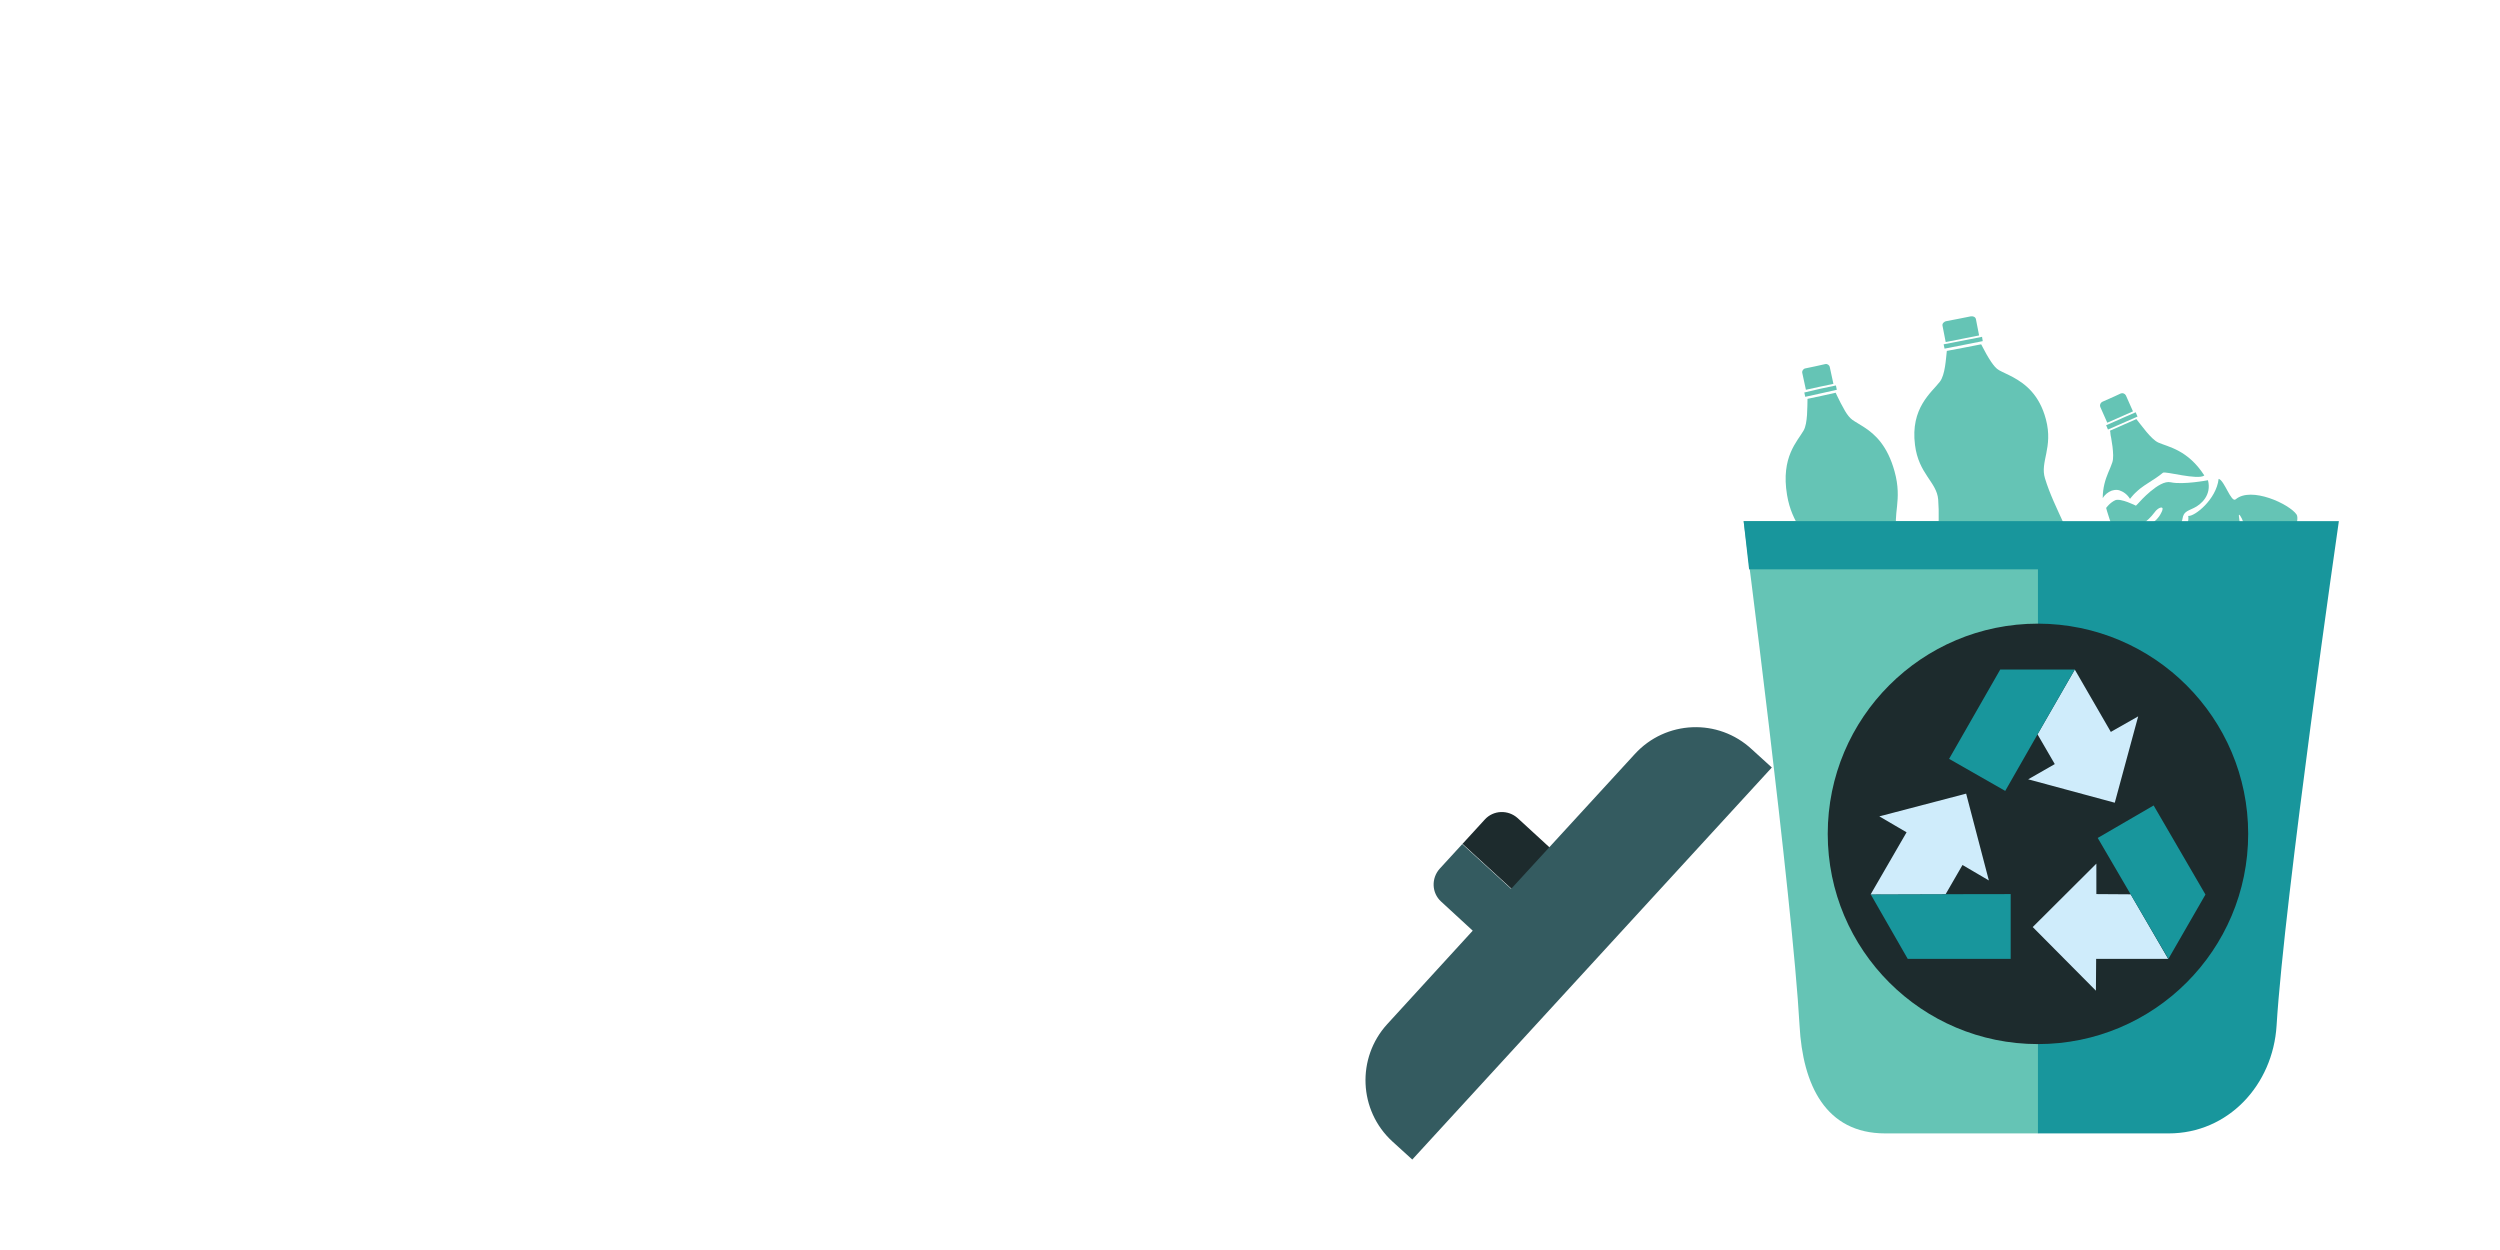 <?xml version="1.0" encoding="utf-8"?>
<!-- Generator: Adobe Illustrator 25.0.1, SVG Export Plug-In . SVG Version: 6.00 Build 0)  -->
<svg version="1.1" id="Layer_1" xmlns="http://www.w3.org/2000/svg" xmlns:xlink="http://www.w3.org/1999/xlink" x="0px" y="0px"
	 viewBox="0 0 1100 550" style="enable-background:new 0 0 1100 550;" xml:space="preserve">
<style type="text/css">
	.st0{fill:#65C4B5;}
	.st1{fill:#1D2B2D;}
	.st2{fill:#345B60;}
	.st3{fill:#18969C;}
	.st4{fill:#CFECFB;}
</style>
<g>
	<path class="st0" d="M843.4,255.4c-3.1-7.3-6.2-14-8.5-21.2c-2.4-7.6,2.3-13.9-1.3-26.8c-3.1-11.3-8.6-16.3-13.2-19.3
		c-2.1-1.4-4-2.4-5.4-3.4c-1.1-0.8-2.2-2.2-3.2-3.9c-1.3-2.2-2.6-4.8-3.5-6.7c-0.2-0.5-0.4-0.9-0.6-1.3l-6.3,1.4l-6.1,1.3
		c-0.1,3.4,0.1,10.8-1.7,13.9c-2.7,4.8-10.1,11.6-7.3,28.4c2.2,13.2,9.1,17,10.1,24.9c1.5,11.9,0.6,23.7,2.2,37.8
		c1.2,10.5,5.4,24.8,9.4,28.6c1.9,1.8,13.1,0.1,12.6-5.2c1,3.9,5.8,2.9,10,2c4.2-0.9,9-2,8.2-5.9c0.4,1.3,1.4,2,2.7,2.4
		c3.8,1.1,10.1-1.1,10.9-3c0.6-1.6,0.9-4.2,0.8-7.2c0-0.6,0-1.3-0.1-1.9c-0.1-1.3-0.2-2.7-0.4-4c-0.4-2.8-0.9-5.7-1.5-8.6
		s-1.4-5.7-2.2-8.2C847.2,264.4,845.3,259.8,843.4,255.4z"/>
	<polygon class="st0" points="801.1,173.1 808.2,171.5 808.2,171.5 807.8,169.6 800.7,171.1 793.9,172.7 794.3,174.6 	"/>
	<path class="st0" d="M806.7,168.9l-1.6-7.4c-0.2-0.9-1.1-1.5-2-1.3l-4.5,1l-4.3,0.9c-0.9,0.2-1.5,1.1-1.3,2l1.6,7.4l5.9-1.3
		L806.7,168.9z"/>
</g>
<g>
	<path class="st0" d="M908.3,230.9c-3.2-7-6.4-13.5-8.5-20.4c-2.3-7.3,3.7-13.5,0.4-26c-2.9-10.9-9.1-15.6-14.4-18.5
		c-2.4-1.3-4.6-2.2-6.2-3.1c-1.3-0.7-2.4-2.1-3.5-3.7c-1.4-2.1-2.8-4.6-3.7-6.4c-0.2-0.5-0.5-0.9-0.7-1.3l-7.7,1.5l-7.4,1.4
		c-0.4,3.3-0.7,10.6-3.1,13.6c-3.6,4.7-13,11.5-10.9,27.8c1.6,12.8,9.6,16.3,10.2,24c0.9,11.5-1.1,23.1-0.3,36.7
		c0.6,10.1,4.6,23.9,9.1,27.6c2.1,1.7,15.7-0.2,15.4-5.3c0.8,3.8,6.7,2.7,11.8,1.7c5.1-1,10.9-2.2,10.3-6c0.4,1.2,1.6,1.9,3.1,2.2
		c4.5,1,12.2-1.3,13.3-3.1c0.8-1.6,1.4-4.1,1.5-7c0-0.6,0.1-1.2,0-1.8c0-1.3-0.1-2.6-0.1-3.9c-0.2-2.7-0.6-5.5-1.2-8.3
		c-0.5-2.8-1.2-5.5-2.1-7.9C912.1,239.5,910.2,235.1,908.3,230.9z"/>
	<polygon class="st0" points="863.8,151.8 872.4,150.1 872.4,150.1 872.1,148.2 863.5,149.9 855.2,151.5 855.6,153.4 	"/>
	<path class="st0" d="M870.8,147.6l-1.4-7.2c-0.2-0.9-1.2-1.4-2.3-1.2l-5.5,1.1l-5.2,1c-1.1,0.2-1.9,1.1-1.7,2l1.4,7.2l7.1-1.4
		L870.8,147.6z"/>
</g>
<g>
	<path class="st0" d="M935.4,174c-0.4-0.8-1.4-1.2-2.2-0.9l-2.8,1.3l0,0l-5.4,2.4c-0.8,0.4-1.2,1.4-0.9,2.2l3.1,7l11.3-5L935.4,174z
		"/>
	<polygon class="st0" points="939.7,181.4 934.2,183.8 934.2,183.8 930.6,185.4 926.7,187.1 926.7,187.1 926.7,187.1 927.5,189 
		940.5,183.3 	"/>
	<path class="st0" d="M953.1,244.9c0.1-0.2,0.2-0.3,0.3-0.5c0.1-0.1,0.1-0.3,0.2-0.4c0.1-0.2,0.2-0.3,0.3-0.5
		c0.1-0.1,0.1-0.3,0.2-0.5c0.1-0.2,0.2-0.4,0.3-0.6c0.1-0.2,0.2-0.4,0.3-0.5c0.1-0.2,0.2-0.4,0.3-0.6c0.1-0.2,0.2-0.4,0.3-0.6
		c0.1-0.2,0.2-0.4,0.3-0.6c0.1-0.2,0.2-0.4,0.3-0.7c0.1-0.2,0.2-0.4,0.3-0.6c0.1-0.2,0.2-0.5,0.4-0.8c0.1-0.2,0.2-0.4,0.2-0.5
		c0.1-0.3,0.2-0.6,0.4-0.8c0.1-0.2,0.1-0.3,0.2-0.4c0.1-0.3,0.3-0.6,0.4-0.9c0-0.1,0.1-0.2,0.1-0.3c0.2-0.4,0.3-0.7,0.4-1
		c0,0,0-0.1,0-0.1c0.8-2,1.5-3.8,1.8-5l0,0l0,0c0.1-0.3,0.2-0.6,0.2-0.8c0.5-2.9,1.8-3.2,5-4.7s7.9-5.7,6.2-12.2
		c0,0-10.9,2.1-16.4,0.9c-2.6-0.6-6,1.6-9,4.1c0,0-0.1,0-0.1,0.1c-2.4,2-4.4,4.2-5.4,5.3c0,0,0,0.1-0.1,0.1
		c-0.2,0.2-0.3,0.3-0.4,0.4c0,0-0.1,0.1-0.1,0.1c0,0.1-0.1,0.1-0.1,0.1c0,0.1-0.1,0.1-0.1,0.1s-6.7-3.4-9.1-2.4
		c-2.4,1.1-4,3.4-4,3.4s2.4,9.3,5.1,12.4c2.6,3.2,6.3-3.9,8.3-4.3c0.9-0.2,4.1-1.1,8.1-6.4c0.2-0.3,0.4-0.5,0.6-0.7
		c0.9-0.9,2-1.4,2.5-1.1c0.2,0.1,0.3,0.4,0.2,0.7c0,0.2-0.1,0.6-0.3,1c-0.1,0.2-0.2,0.4-0.3,0.6c-2.1,4.4-6,5.1-8.9,8.9
		c-2.9,3.9-6.8,4.8-6.7,6.1c0.2,1.2,10.3,8.5,10.9,9.3c0.6,0.8,4.5-1.2,6.3-3.9c0.1-0.2,0.2-0.4,0.4-0.6
		C953,245.1,953.1,245,953.1,244.9z"/>
	<path class="st0" d="M937.2,219.5c0.6-0.7,1.1-1.4,1.7-2c0.2-0.2,0.4-0.4,0.6-0.6c0.4-0.4,0.9-0.8,1.3-1.2c0.3-0.2,0.5-0.4,0.7-0.6
		c0.5-0.4,1-0.7,1.5-1.1c0.2-0.2,0.5-0.3,0.7-0.5c0.7-0.4,1.3-0.9,2-1.3l0,0c2-1.3,4.1-2.6,6-4.2c0.9-0.8,15.5,3.4,18.2,1.2
		c-7.3-11.3-15.8-12.5-20.3-14.5c-3.2-1.5-7.4-7.6-9.6-10.3l-11.6,5.1c0.1,0.4,0.2,0.9,0.2,1.4s0.2,1.1,0.3,1.7
		c0.2,1.2,0.4,2.5,0.6,3.9c0.3,2.6,0.5,5.3-0.1,7c-0.4,1.3-1.1,2.8-1.8,4.5c-1.2,2.9-2.4,6.5-2.4,11.2l0,0l0,0
		c0.9-1.6,2.4-2.7,3.9-3.3c0.3-0.1,0.5-0.1,0.8-0.2c0.8-0.2,1.6-0.2,2.5,0C934.2,216.3,935.9,217.4,937.2,219.5z"/>
	<path class="st0" d="M997.5,263.9c0.3-0.7,0.5-1.5,0.7-2.2c0.1-0.4,0.2-0.8,0.2-1.1c0.3-2.2-0.1-4.2-1.9-5.2c2.3,0.9,4-0.6,5.2-2.8
		c0.5-0.9,1-1.9,1.4-2.9c0.2-0.5,0.4-1,0.6-1.5c0.1-0.2,0.2-0.5,0.3-0.7l0,0c1.5-3.8,2.9-8-0.6-9.5c5.1,1.4,8.6-9.4,7.1-11.6
		c-3.1-4.6-20-12.5-26.8-6.7c-2,1.7-5-8.5-7.5-9c-1,9.1-10.7,16.7-13.4,16.3c0.2,0.8,0.1,2.2-0.4,3.9l0,0l0,0
		c-0.1,0.5-0.2,1-0.4,1.5c-0.1,0.3-0.2,0.6-0.3,0.9c-0.1,0.3-0.2,0.6-0.3,0.9c-0.1,0.3-0.2,0.6-0.3,0.9c-0.1,0.3-0.2,0.6-0.3,0.9
		c-0.1,0.3-0.2,0.6-0.4,0.9c-0.2,0.4-0.3,0.7-0.5,1.1c-0.1,0.3-0.2,0.6-0.4,0.8c-0.3,0.6-0.5,1.2-0.8,1.8c-0.1,0.2-0.2,0.4-0.3,0.7
		c-0.2,0.4-0.4,0.8-0.6,1.2c-0.1,0.3-0.3,0.5-0.4,0.7c-0.2,0.4-0.4,0.8-0.6,1.1c-0.1,0.2-0.3,0.4-0.4,0.7c-0.2,0.4-0.5,0.8-0.7,1.2
		c-0.1,0.2-0.2,0.4-0.3,0.5c-0.3,0.5-0.7,1-1,1.5c0,0.1-0.1,0.1-0.1,0.2c-0.3,0.4-0.6,0.8-0.8,1.1c-0.1,0.1-0.2,0.2-0.3,0.3
		c-0.2,0.2-0.5,0.5-0.7,0.7c-0.1,0.1-0.2,0.2-0.3,0.3c-0.2,0.2-0.4,0.4-0.6,0.5c-0.1,0.1-0.2,0.1-0.3,0.2c-0.3,0.2-0.6,0.3-0.8,0.3
		c-0.1,0-0.2,0-0.4,0c0.2,0.1,0.4,0.2,0.7,0.2c0,0,0,0,0.1,0c0.3,0.1,0.6,0.1,1.1,0.1c0,0,0.1,0,0.1,0c0.4,0,0.9,0.1,1.4,0
		c0.1,0,0.1,0,0.2,0c0.5,0,1.1,0,1.7-0.1c0.1,0,0.1,0,0.2,0c0.6,0,1.3-0.1,2-0.2c0,0,0.1,0,0.2,0c0.7-0.1,1.5-0.2,2.2-0.3
		c0,0,0,0,0.1,0c8.8-1.4,20.8-5.3,24.2-13.4c2.7-6.2,0.1-12,1-11.6c0.8,0.3,5.4,9.2,1.2,16.2c-0.1,0.2-0.2,0.3-0.3,0.5
		c-0.2,0.3-0.4,0.6-0.7,0.9c-0.1,0.2-0.2,0.3-0.4,0.4c-0.4,0.4-0.8,0.8-1.2,1.2c-2.7,2.3-4.5,3.6-6,4.3c-0.4,0.2-0.7,0.4-1.1,0.5
		c-0.2,0.1-0.3,0.1-0.5,0.2c-0.9,0.3-1.7,0.5-2.7,0.6c0,0.3,0,0.6,0,1c0,0.3-0.1,0.8-0.3,1.2c-0.8,2.5-0.7,4.7-0.1,6.5
		c2,6,10.5,8.3,16.3,8.6c0.6,0,1.1,0,1.6,0c1,0,1.9-0.1,2.6-0.3C995,268.5,996.6,266.4,997.5,263.9z"/>
</g>
<path class="st0" d="M767.2,229.3c0,0,21.5,166.2,24.6,221.9c1.4,26.2,11.5,47.5,37.7,47.5h67.3V229.3H767.2z"/>
<g>
	<path class="st1" d="M703.2,392.5l-35.4-32.5c-4.2-3.8-10.7-3.6-14.5,0.6l-9.8,10.7l43,39.4L703.2,392.5z"/>
	<path class="st2" d="M719.3,331.8l-54.4,59.3l-21.5-19.7l-9.9,10.8c-3.8,4.2-3.6,10.7,0.6,14.5l13.9,12.8l-37.6,41.1
		c-13.6,14.9-12.6,38,2.2,51.6l8.8,8l158.2-172.5l-8.8-8C756,315.9,732.9,316.9,719.3,331.8z"/>
</g>
<path class="st3" d="M896.7,229.3H767.2l2.4,21.2h127.1v248.2h57.5c26.2,0,45.9-21.3,47.5-47.5c3.4-55.8,27.4-221.9,27.4-221.9
	H896.7z"/>
<path class="st1" d="M989.2,366.9c0,51.1-41.4,92.5-92.5,92.5s-92.5-41.4-92.5-92.5c0-51.1,41.4-92.5,92.5-92.5
	C947.8,274.5,989.2,315.9,989.2,366.9z"/>
<g>
	<g>
		<polygon class="st4" points="929,321.9 928.8,322.1 912.9,294.6 896.5,323.1 904.1,336.2 892.4,342.9 930.5,353.2 940.8,315.2 		
			"/>
	</g>
	<g>
		<g>
			<polygon class="st3" points="857.6,333.9 882.3,348 898.7,319.3 898.7,319.3 912.9,294.6 880.1,294.6 			"/>
		</g>
	</g>
	<g>
		<polygon class="st4" points="922.4,393.4 922.4,380 894.4,407.9 922.2,435.9 922.3,422.2 922.3,421.9 954,421.9 937.5,393.5 		"/>
	</g>
	<g>
		<g>
			<polygon class="st3" points="947.6,354.4 923,368.7 939.7,397.3 939.7,397.3 954.1,421.9 970.4,393.6 			"/>
		</g>
	</g>
	<g>
		<polygon class="st3" points="884.7,421.9 884.7,393.4 823.1,393.5 839.4,421.9 		"/>
	</g>
	<g>
		<polygon class="st4" points="863.5,380.6 875.1,387.4 865.1,349.2 826.9,359.2 838.7,366.1 838.9,366.2 823.1,393.5 856.1,393.4 
					"/>
	</g>
</g>
</svg>
